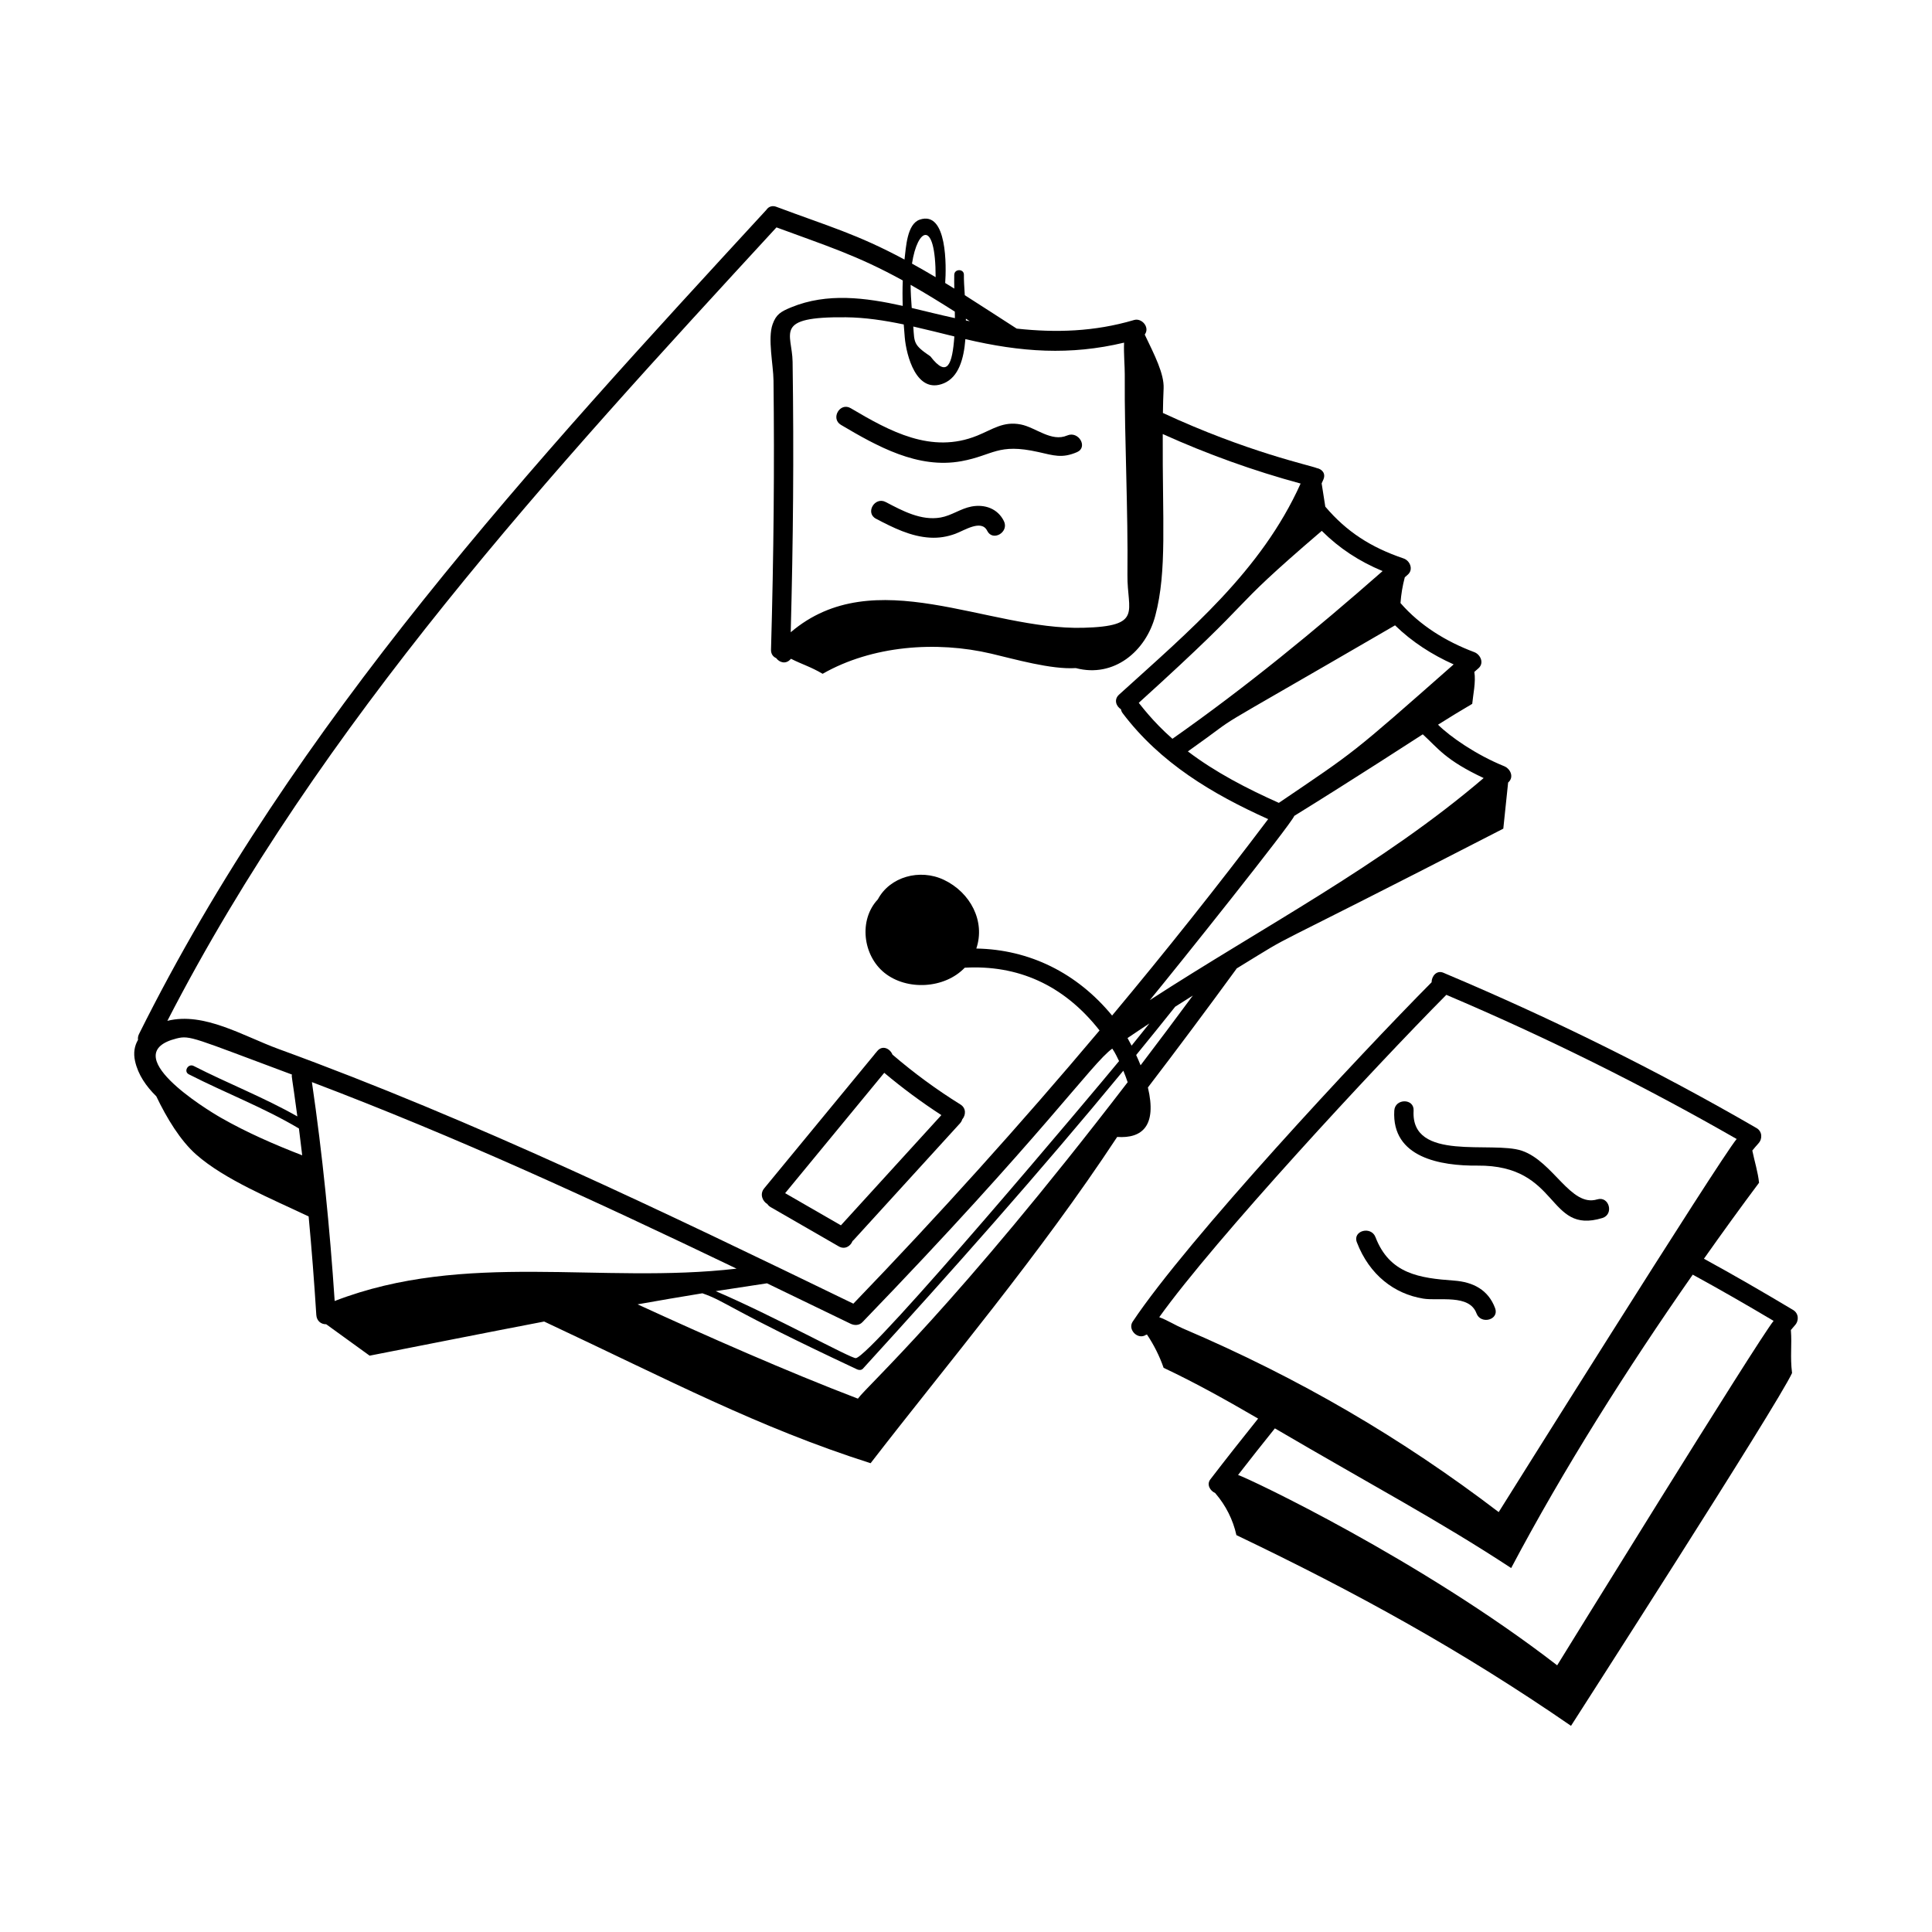 <svg id="Layer_1" enable-background="new 0 0 300 300" height="512" viewBox="0 0 300 300" width="512" xmlns="http://www.w3.org/2000/svg"><g id="File"><g><path d="m24.27 170.232c1.62 3.392 3.739 6.885 6.205 9.055 4.414 3.882 11.609 6.826 17.449 9.601.476 5.088.87 10.186 1.191 15.289.06.943.742 1.47 1.539 1.452 2.248 1.621 4.495 3.249 6.742 4.878 8.86-1.73 17.96-3.55 27.1-5.3 19.51 9.14 33.22 16.43 50.69 22 12.021-15.56 26.108-32.17 38.289-50.663 3.902.266 6.185-1.742 4.771-7.683 4.647-6.077 9.215-12.21 13.719-18.378.024-.033.038-.066.059-.1 10.807-6.61.251-.529 41.408-21.709.25-2.388.499-4.776.749-7.165.963-.815.378-2.132-.624-2.539-4.327-1.758-8.357-4.548-10.262-6.44 1.806-1.137 3.584-2.229 5.311-3.236.124-1.355.59-3.435.326-4.957.216-.189.431-.381.647-.57.923-.807.311-2.143-.662-2.507-4.369-1.639-8.414-4.125-11.45-7.619.099-1.352.319-2.692.67-4.0.158-.14.317-.277.475-.417.897-.793.337-2.168-.662-2.507-5.085-1.725-8.829-4.132-12.157-8.042-.189-1.204-.379-2.407-.568-3.611.09-.211.191-.414.279-.627.392-.949-.248-1.607-1.041-1.755-.945-.413-10.78-2.471-23.886-8.557.019-1.276.05-2.555.11-3.828.093-2.26-1.413-5.174-2.929-8.34.012-.02.021-.044.034-.062.763-1.09-.499-2.558-1.694-2.204-6.141 1.819-12.165 1.997-18.226 1.333-2.69-1.724-5.363-3.476-8.06-5.187-.081-1.266-.154-2.375-.137-3.161.021-.965-1.479-.965-1.5 0-.015.71-.005 1.422.009 2.135-.47-.292-.942-.58-1.414-.869.178-2.448.356-11.301-3.951-9.837-1.989.676-2.13 4.296-2.368 6.196-7.415-3.974-11.772-5.147-19.906-8.191-.557-.215-1.179-.081-1.542.477-36.345 39.48-73.298 79.52-97.415 127.977-.157.314-.196.622-.155.904-.533.904-.75 1.998-.46 3.299.471 2.121 1.723 3.917 3.298 5.464zm107.817 35.32c.597.289 1.332.269 1.818-.235 28.112-29.11 35.723-40.33 38.809-42.486.201.325.341.429 1.053 1.934-3.31 4.044-38.506 45.917-40.878 46.125-.754.066-12.778-6.559-21.755-10.402 1.266-.204 7.842-1.2 7.962-1.217 4.333 2.089 8.664 4.185 12.992 6.282zm46.396-46.636c-.924 1.148-1.839 2.305-2.769 3.449-.21-.409-.422-.804-.632-1.177 1.126-.767 2.261-1.522 3.4-2.272zm-45.269 58.265c-10.898-4.162-23.534-9.735-34.21-14.643 3.364-.598 6.722-1.174 10.061-1.717 3.879 1.361 3.57 2.224 24.025 11.814.293.138.672.142.909-.117 13.832-15.158 27.398-30.455 40.431-46.259.235.566.467 1.173.672 1.788-26.895 35.047-40.447 47.124-41.888 49.135zm-81.246-15.162c-.761-11.374-1.882-22.711-3.535-33.991 22.68 8.607 43.466 18.183 65.939 28.967-21.072 2.45-42.102-2.812-62.404 5.024zm-5.795-28.662c-5.19-2.949-10.786-5.117-16.098-7.834-.857-.438-1.618.855-.757 1.295 5.655 2.893 11.633 5.159 17.099 8.413.178 1.388.347 2.777.509 4.167-4.331-1.683-8.569-3.522-12.621-5.835-2.459-1.405-16.308-9.954-6.883-12.311 2.115-.529 2.618-.088 17.909 5.603-.072.481-.028-.026.841 6.501zm130.938-7.939c-.217-.542-.448-1.075-.687-1.594 2.036-2.488 4.057-4.99 6.063-7.505.91-.581 1.823-1.157 2.738-1.73-2.681 3.625-5.381 7.239-8.115 10.83zm53.27-44.601c-15.772 13.488-34.432 23.192-51.838 34.482 4.464-5.423 21.86-27.199 22.44-28.616 9.003-5.557 19.186-12.17 19.946-12.657 2.413 2.202 3.505 3.994 9.452 6.791zm-4.658-17.648c-16.122 14.215-15.083 13.314-27.146 21.5-4.961-2.218-9.83-4.734-14.124-7.991 10.21-7.224-.709-.47 32.168-19.576 2.614 2.551 5.717 4.549 9.102 6.067zm-11.035-14.49c-10.471 9.198-21.215 18.026-32.632 26.04-3.115-2.732-4.978-5.304-5.231-5.583 20.117-18.221 12.305-12.904 28.416-26.704 2.728 2.71 5.774 4.714 9.448 6.247zm-40.142-35.472c-.073 1.715.115 3.688.107 4.939-.035 5.283.115 10.565.238 15.845.119 5.094.232 10.19.177 15.286-.061 5.678 2.502 7.956-6.848 8.205-14.941.397-32.478-10.337-45.437.694.38-14.346.501-27.3.29-42.001-.065-4.452-3.09-7.024 8.271-6.908 3 .03 5.996.489 8.987 1.114.049.672.101 1.347.161 2.027.237 2.694 1.773 8.908 6.073 7.105 2.275-.954 3.1-3.745 3.338-6.856 8.657 2.041 16.275 2.548 24.642.548zm-32.73-2.503c2.128.48 4.254 1.022 6.377 1.543-.315 4.309-1.074 6.535-3.726 3.086-2.659-1.802-2.469-2.105-2.652-4.629zm8.766-.827c-.2-.04-.399-.078-.599-.119-.001-.091-.002-.181-.004-.271.201.13.402.26.603.39zm-2.306-.478c-2.704-.588-4.124-.974-6.704-1.579-.091-1.147-.165-2.37-.172-3.592 2.326 1.321 4.604 2.723 6.862 4.16.006.337.012.674.014 1.011zm-2.991-6.359c-1.211-.723-2.436-1.423-3.671-2.105.831-5.515 3.676-7.061 3.671 2.105zm-5.102.507c-.056 1.322-.053 2.636-.007 3.953-5.794-1.287-11.743-2.072-17.311.217-1.643.675-2.343 1.099-2.892 2.627-.795 2.214.109 6.303.137 8.746.152 13.198.041 26.872-.387 41.794-.02.673.334 1.105.803 1.309.499.679 1.479.991 2.208.192.03-.033.061-.06.091-.092 1.729.881 2.96 1.191 4.915 2.333 7.664-4.378 17.618-5.144 26.209-3.12 3.598.847 9.298 2.481 13.096 2.234.006.001.012.004.018.005h.01c5.858 1.547 10.871-2.576 12.33-8.17 1.834-6.956 1.079-14.656 1.148-28.177 6.925 3.125 14.073 5.699 21.409 7.688-6.121 13.599-17.337 22.917-28.195 32.778-.84.763-.453 1.802.297 2.273.032.202.115.411.275.623 5.827 7.708 13.904 12.53 22.583 16.433-7.82 10.367-15.908 20.533-24.234 30.501-5.437-6.613-12.833-10.264-21.085-10.406 1.432-4.219-.905-8.71-5.04-10.67-3.738-1.772-8.389-.478-10.249 3.034-3 3.186-2.34 8.699 1.022 11.405 3.479 2.8 9.34 2.485 12.472-.793 8.135-.452 15.3 2.571 20.931 9.743-12.262 14.568-25.022 28.719-38.228 42.426-29.282-14.189-58.647-28.374-89.246-39.542-5.471-1.997-11.577-5.805-17.276-4.375 23.896-46.401 59.475-85.072 94.583-123.208 7.688 2.844 12.507 4.328 19.613 8.241z"/><path d="m119.16 186.97c.117.179.282.343.51.475 3.524 2.032 7.048 4.063 10.572 6.094.945.545 1.838-.042 2.137-.83.054-.045.108-.087.159-.143 5.51-6.046 11.021-12.091 16.531-18.137.177-.194.286-.402.346-.611.558-.642.651-1.737-.285-2.319-3.719-2.311-7.229-4.889-10.549-7.74-.373-.938-1.557-1.528-2.365-.547-.074.089-.147.179-.221.268-.086.083-.16.176-.226.274-5.703 6.924-11.405 13.849-17.108 20.773-.732.889-.26 2.009.499 2.442zm11.417 3.299c-2.887-1.665-5.775-3.329-8.662-4.994 5.13-6.229 10.26-12.458 15.39-18.688 2.823 2.369 5.78 4.56 8.872 6.566-5.2 5.705-10.4 11.41-15.6 17.115z"/><path d="m151.722 67.653c-7.092 2.872-13.533-.666-19.622-4.267-1.666-.985-3.176 1.607-1.514 2.59 5.606 3.315 11.926 6.88 18.704 5.637 4.965-.91 5.615-2.841 11.951-1.421 2.372.531 3.672 1.015 5.99.018 1.769-.761.242-3.346-1.514-2.59-2.469 1.062-4.879-1.25-7.205-1.708-2.724-.536-4.358.757-6.79 1.742z"/><path d="m150.84 78.655c-1.685.321-3.088 1.408-4.787 1.705-3.023.529-5.923-1.043-8.518-2.403-1.708-.895-3.227 1.693-1.514 2.59 2.633 1.38 5.4 2.779 8.424 2.941 1.361.073 2.603-.131 3.88-.594 1.409-.511 4.062-2.302 4.968-.471.856 1.73 3.444.212 2.59-1.514-.953-1.927-2.958-2.651-5.044-2.254z"/><path d="m272.762 175.171c-15.567-9.018-31.682-16.966-48.253-23.96-.006-.003-.012-.007-.017-.01-0.0.001-.001.001-.001.002-.12-.051-.238-.104-.357-.154-1.054-.443-1.834.527-1.837 1.48-11.255 11.346-37.917 39.949-46.417 52.7-.823 1.234.817 2.875 2.052 2.052.043-.029.114-.035.173-.051 1.074 1.604 1.949 3.345 2.58 5.166 5 2.353 9.861 5.081 14.676 7.882-2.503 3.124-4.984 6.264-7.421 9.441-.609.794-.045 1.766.75 2.118.022.027.042.055.065.082 1.587 1.842 2.709 4.082 3.235 6.456 18.573 8.882 35.006 17.927 51.956 29.612.445-.717 32.087-49.885 34.323-54.783-.321-2.616.004-4.265-.183-6.681.216-.253.429-.51.649-.757.642-.721.562-1.838-.304-2.356-4.566-2.731-9.174-5.402-13.844-7.954 2.833-4.017 5.693-7.968 8.557-11.801-.16-1.611-.704-3.333-1.046-4.997.315-.383.633-.765.967-1.132.642-.707.565-1.853-.303-2.355zm-30.964 83.42c-21.172-16.364-47.785-28.986-49.551-29.557 1.885-2.43 3.791-4.842 5.717-7.238 15.203 8.912 25.377 14.266 36.69 21.69 8.114-15.332 17.954-30.903 28.196-45.559 4.232 2.308 8.41 4.716 12.554 7.178-2.402 2.92-33.538 53.373-33.606 53.486zm-17.213-104.112c15.462 6.567 30.511 14.027 45.084 22.384-2.641 3.124-36.878 57.815-36.952 57.934-15.042-11.474-30.978-20.813-49.042-28.516-1.143-.487-2.404-1.283-3.669-1.749 8.636-12.069 33.38-38.772 44.579-50.053z"/><path d="m229.411 180.995c12.883-.115 10.73 10.785 19.402 8.138 1.841-.562 1.056-3.459-.798-2.893-4.11 1.255-6.795-5.874-11.687-7.55-4.621-1.584-17.287 1.796-16.825-6.233.111-1.929-2.889-1.922-3 0-.421 7.319 7.208 8.589 12.907 8.539z"/><path d="m220.982 201.646c2.467.404 7.163-.742 8.286 2.289.665 1.795 3.565 1.019 2.893-.798-1.053-2.844-3.405-4.069-6.367-4.285-5.372-.391-10.011-1.025-12.209-6.747-.685-1.784-3.587-1.009-2.893.797 1.955 5.09 5.829 8.011 10.29 8.743z"/></g></g></svg>